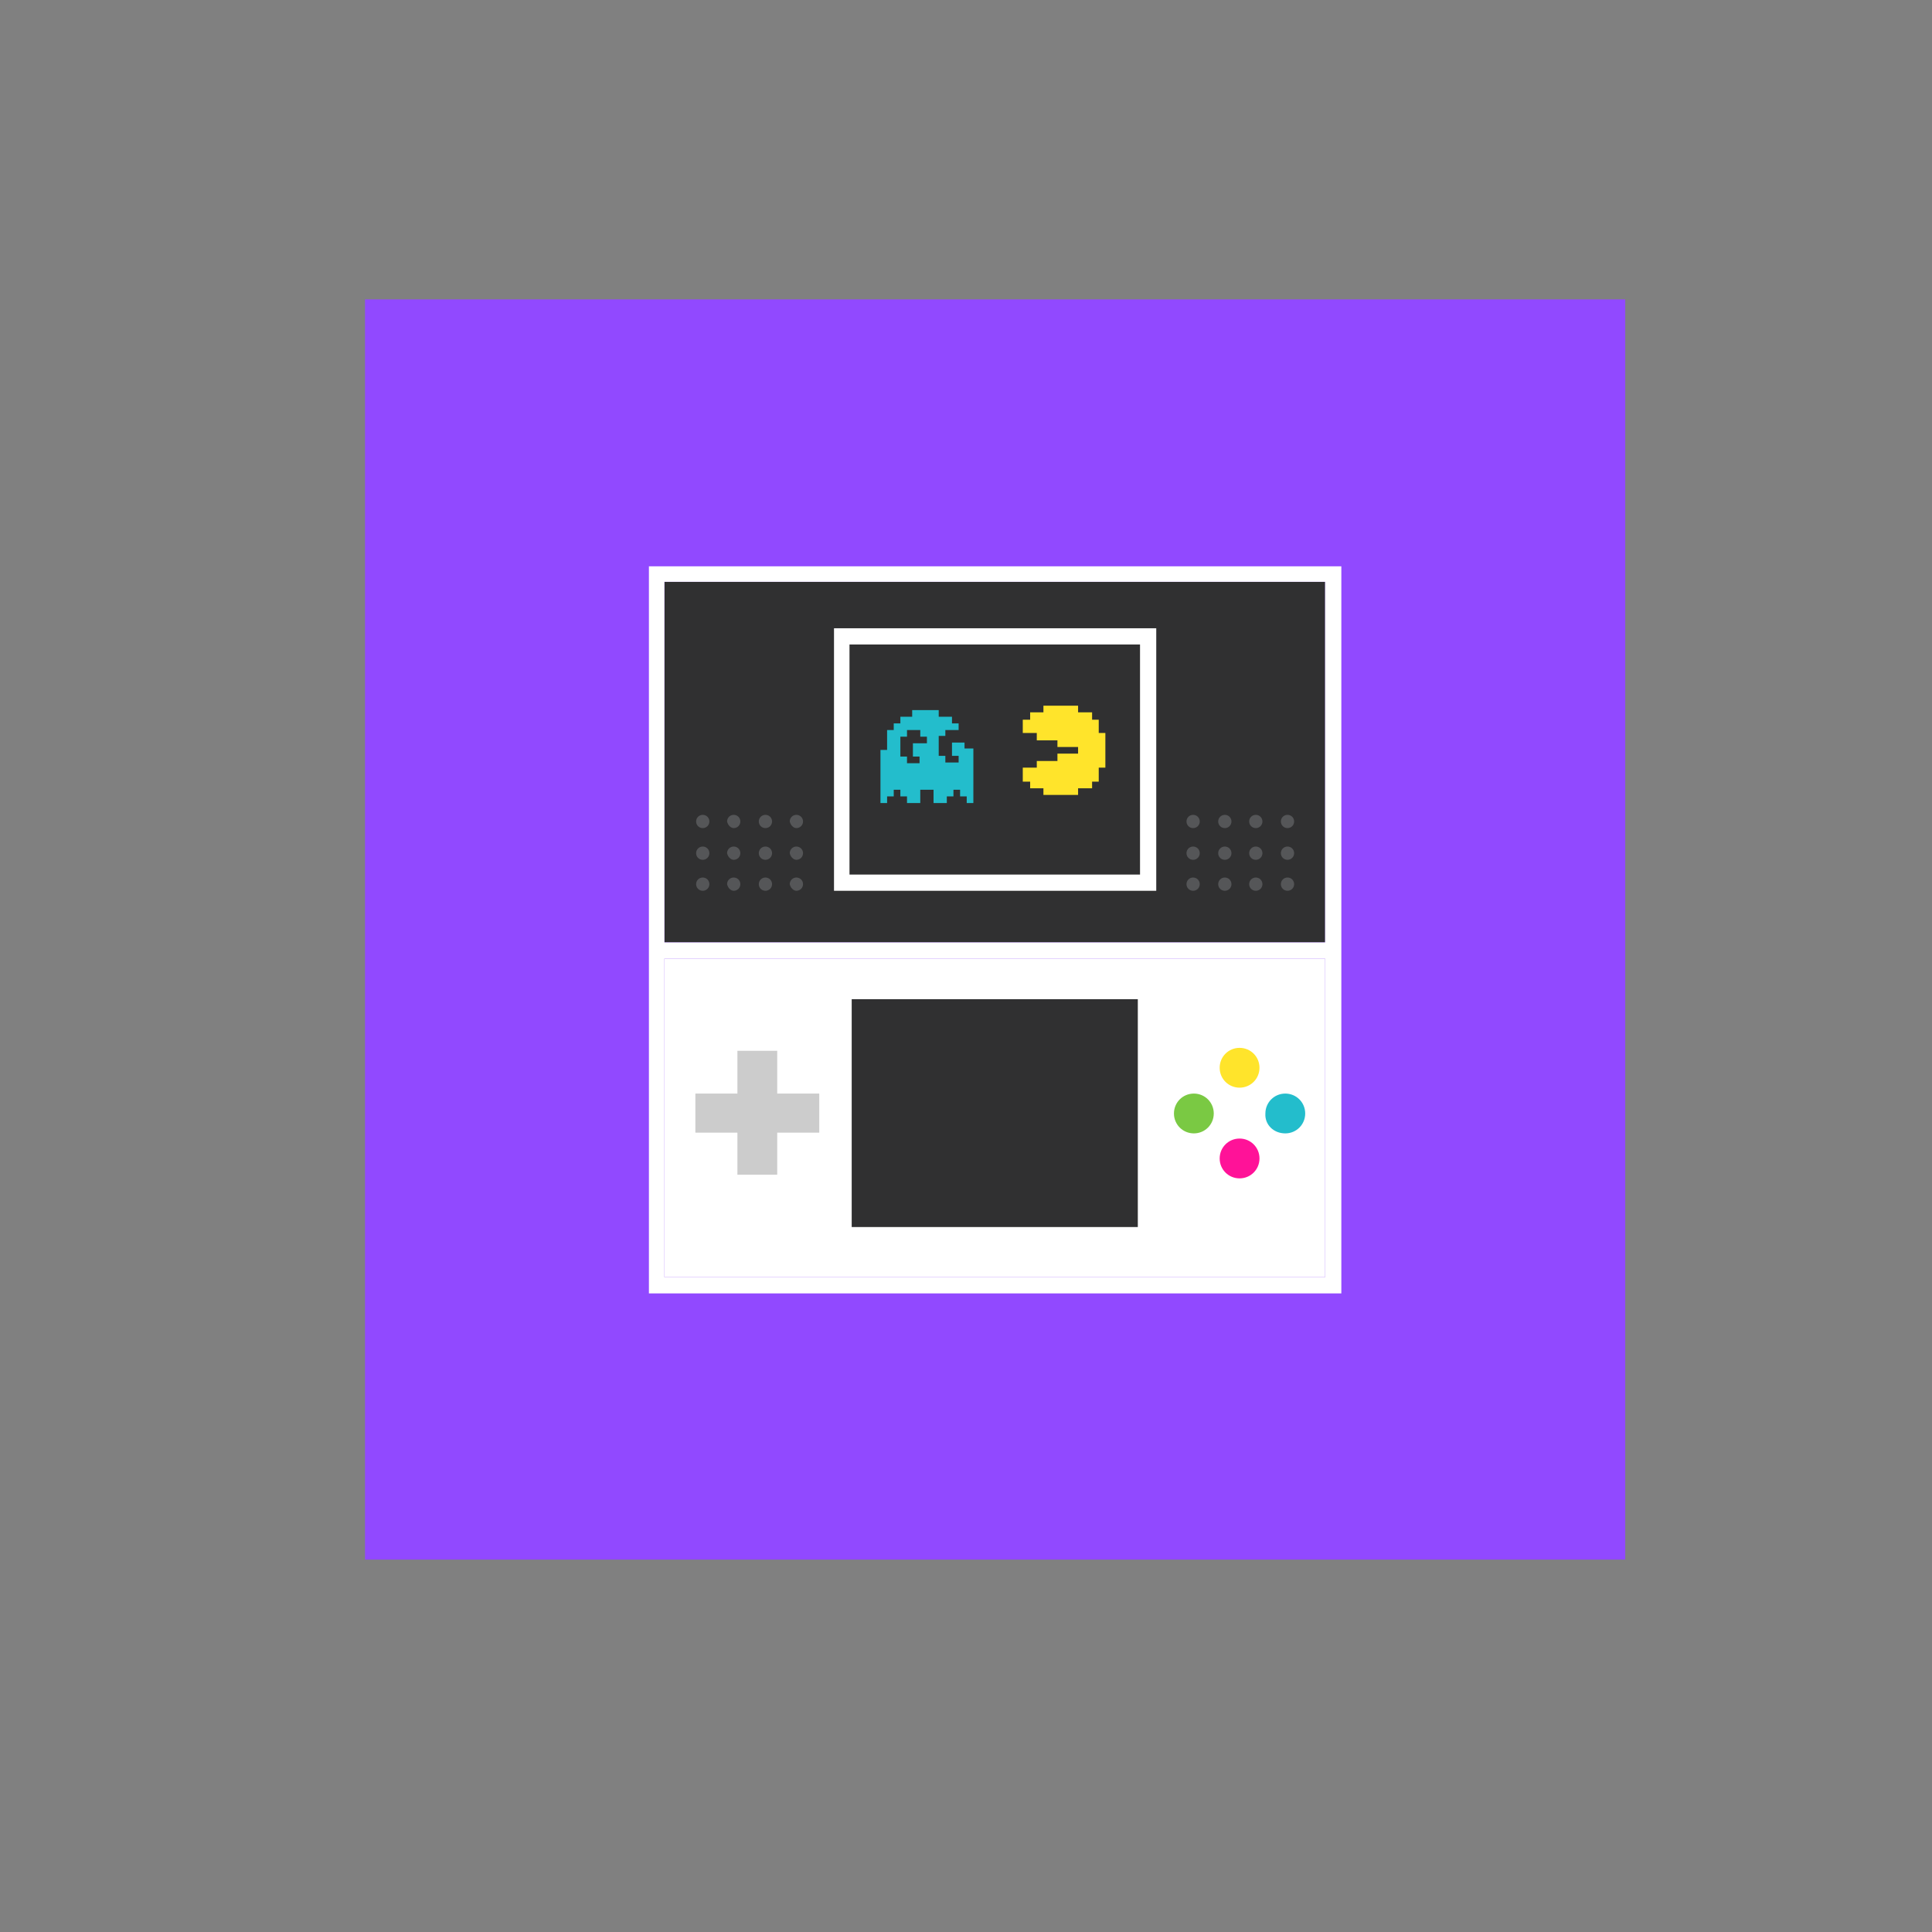 <?xml version="1.0" encoding="utf-8"?>
<!-- Generator: Adobe Illustrator 23.0.3, SVG Export Plug-In . SVG Version: 6.00 Build 0)  -->
<svg version="1.1" id="Layer_1" xmlns="http://www.w3.org/2000/svg" xmlns:xlink="http://www.w3.org/1999/xlink" x="0px" y="0px"
	 viewBox="0 0 262 262" style="enable-background:new 0 0 262 262;" xml:space="preserve">
<rect x="0" y="0" width="262" height="262" fill="#808080" stroke="none"/>
<style type="text/css">
	.st0{fill:#9149FF;}
	.st1{fill:#303031;}
	.st2{fill:#FFFFFF;}
	.st3{fill:#CCCCCC;}
	.st4{fill:#FF1298;}
	.st5{fill:#FFE42B;}
	.st6{fill:#7AC943;}
	.st7{fill:#23BDCC;}
	.st8{fill:#555658;}
</style>
<polyline class="st0" points="49.5,211.5 49.5,40.6 220.4,40.6 220.4,211.5 "/>
<g>
	<path class="st1" d="M179.7,124.3c0,0.3,0,1.6,0,3.5c-2.1,0-87.6,0-89.6,0c0-2,0-3.2,0-3.5c0-11,0-43.7,0-45.4c2.1,0,87.6,0,89.6,0
		C179.7,80.6,179.7,113.3,179.7,124.3z"/>
	<path class="st2" d="M179.7,173.2c-2.1,0-87.6,0-89.6,0c0-1.6,0-30.6,0-43.2h89.6C179.7,142.6,179.7,171.6,179.7,173.2z"/>
	<path class="st2" d="M180.8,76.8H88v45.4v7.8v45.4h93.9V130v-7.8V76.8H180.8z M179.7,173.2c-2.1,0-87.6,0-89.6,0
		c0-1.6,0-30.6,0-43.2h89.6C179.7,142.6,179.7,171.6,179.7,173.2z M179.7,124.3c0,0.3,0,1.6,0,3.5c-2.1,0-87.6,0-89.6,0
		c0-2,0-3.2,0-3.5c0-11,0-43.7,0-45.4c2.1,0,87.6,0,89.6,0C179.7,80.6,179.7,113.3,179.7,124.3z"/>
	<polygon class="st1" points="154.3,135.5 153.2,135.5 115.5,135.5 115.5,166.4 154.3,166.4 	"/>
	<path class="st2" d="M156.8,85.2h-1h-42.7v35.6h43.7V85.2z M154.6,118.6h-39.4V87.4h39.4V118.6z"/>
	<polygon class="st3" points="100,159.3 105.4,159.3 105.4,153.6 111.1,153.6 111.1,148.3 105.4,148.3 105.4,142.5 100,142.5 
		100,148.3 94.3,148.3 94.3,153.6 100,153.6 	"/>
	<g>
		<path class="st4" d="M168.1,159.8c1.5,0,2.7-1.2,2.7-2.7c0-1.5-1.2-2.7-2.7-2.7c-1.5,0-2.7,1.2-2.7,2.7
			C165.4,158.6,166.6,159.8,168.1,159.8z"/>
		<path class="st5" d="M168.1,147.5c1.5,0,2.7-1.2,2.7-2.7c0-1.5-1.2-2.7-2.7-2.7c-1.5,0-2.7,1.2-2.7,2.7
			C165.4,146.3,166.6,147.5,168.1,147.5z"/>
		<path class="st6" d="M161.9,153.7c1.5,0,2.7-1.2,2.7-2.7c0-1.5-1.2-2.7-2.7-2.7c-1.5,0-2.7,1.2-2.7,2.7
			C159.2,152.5,160.4,153.7,161.9,153.7z"/>
		<path class="st7" d="M174.3,153.7c1.5,0,2.7-1.2,2.7-2.7c0-1.5-1.2-2.7-2.7-2.7c-1.5,0-2.7,1.2-2.7,2.7
			C171.5,152.5,172.7,153.7,174.3,153.7z"/>
	</g>
	<g>
		<path class="st8" d="M108,112.3c0.5,0,0.9-0.4,0.9-0.9c0-0.5-0.4-0.9-0.9-0.9c-0.5,0-0.9,0.4-0.9,0.9
			C107.2,111.9,107.6,112.3,108,112.3z"/>
		<path class="st8" d="M103.8,112.3c0.5,0,0.9-0.4,0.9-0.9c0-0.5-0.4-0.9-0.9-0.9c-0.5,0-0.9,0.4-0.9,0.9
			C102.9,111.9,103.3,112.3,103.8,112.3z"/>
		<path class="st8" d="M99.5,112.3c0.5,0,0.9-0.4,0.9-0.9c0-0.5-0.4-0.9-0.9-0.9c-0.5,0-0.9,0.4-0.9,0.9
			C98.7,111.9,99.1,112.3,99.5,112.3z"/>
		<path class="st8" d="M95.3,112.3c0.5,0,0.9-0.4,0.9-0.9c0-0.5-0.4-0.9-0.9-0.9c-0.5,0-0.9,0.4-0.9,0.9
			C94.4,111.9,94.8,112.3,95.3,112.3z"/>
		<path class="st8" d="M108,116.6c0.5,0,0.9-0.4,0.9-0.9c0-0.5-0.4-0.9-0.9-0.9c-0.5,0-0.9,0.4-0.9,0.9
			C107.2,116.2,107.6,116.6,108,116.6z"/>
		<path class="st8" d="M103.8,116.6c0.5,0,0.9-0.4,0.9-0.9c0-0.5-0.4-0.9-0.9-0.9c-0.5,0-0.9,0.4-0.9,0.9
			C102.9,116.2,103.3,116.6,103.8,116.6z"/>
		<path class="st8" d="M99.5,116.6c0.5,0,0.9-0.4,0.9-0.9c0-0.5-0.4-0.9-0.9-0.9c-0.5,0-0.9,0.4-0.9,0.9
			C98.7,116.2,99.1,116.6,99.5,116.6z"/>
		<path class="st8" d="M95.3,116.6c0.5,0,0.9-0.4,0.9-0.9c0-0.5-0.4-0.9-0.9-0.9c-0.5,0-0.9,0.4-0.9,0.9
			C94.4,116.2,94.8,116.6,95.3,116.6z"/>
		<path class="st8" d="M108,120.8c0.5,0,0.9-0.4,0.9-0.9c0-0.5-0.4-0.9-0.9-0.9c-0.5,0-0.9,0.4-0.9,0.9
			C107.2,120.4,107.6,120.8,108,120.8z"/>
		<path class="st8" d="M103.8,120.8c0.5,0,0.9-0.4,0.9-0.9c0-0.5-0.4-0.9-0.9-0.9c-0.5,0-0.9,0.4-0.9,0.9
			C102.9,120.4,103.3,120.8,103.8,120.8z"/>
		<path class="st8" d="M99.5,120.8c0.5,0,0.9-0.4,0.9-0.9c0-0.5-0.4-0.9-0.9-0.9c-0.5,0-0.9,0.4-0.9,0.9
			C98.7,120.4,99.1,120.8,99.5,120.8z"/>
		<path class="st8" d="M95.3,120.8c0.5,0,0.9-0.4,0.9-0.9c0-0.5-0.4-0.9-0.9-0.9c-0.5,0-0.9,0.4-0.9,0.9
			C94.4,120.4,94.8,120.8,95.3,120.8z"/>
	</g>
	<g>
		<path class="st8" d="M161.8,112.3c0.5,0,0.9-0.4,0.9-0.9c0-0.5-0.4-0.9-0.9-0.9c-0.5,0-0.9,0.4-0.9,0.9
			C160.9,111.9,161.3,112.3,161.8,112.3z"/>
		<path class="st8" d="M166.1,112.3c0.5,0,0.9-0.4,0.9-0.9c0-0.5-0.4-0.9-0.9-0.9c-0.5,0-0.9,0.4-0.9,0.9
			C165.2,111.9,165.6,112.3,166.1,112.3z"/>
		<path class="st8" d="M170.3,112.3c0.5,0,0.9-0.4,0.9-0.9c0-0.5-0.4-0.9-0.9-0.9c-0.5,0-0.9,0.4-0.9,0.9
			C169.4,111.9,169.8,112.3,170.3,112.3z"/>
		<path class="st8" d="M174.6,112.3c0.5,0,0.9-0.4,0.9-0.9c0-0.5-0.4-0.9-0.9-0.9c-0.5,0-0.9,0.4-0.9,0.9
			C173.7,111.9,174.1,112.3,174.6,112.3z"/>
		<path class="st8" d="M161.8,116.6c0.5,0,0.9-0.4,0.9-0.9c0-0.5-0.4-0.9-0.9-0.9c-0.5,0-0.9,0.4-0.9,0.9
			C160.9,116.2,161.3,116.6,161.8,116.6z"/>
		<path class="st8" d="M166.1,116.6c0.5,0,0.9-0.4,0.9-0.9c0-0.5-0.4-0.9-0.9-0.9c-0.5,0-0.9,0.4-0.9,0.9
			C165.2,116.2,165.6,116.6,166.1,116.6z"/>
		<path class="st8" d="M170.3,116.6c0.5,0,0.9-0.4,0.9-0.9c0-0.5-0.4-0.9-0.9-0.9c-0.5,0-0.9,0.4-0.9,0.9
			C169.4,116.2,169.8,116.6,170.3,116.6z"/>
		<path class="st8" d="M174.6,116.6c0.5,0,0.9-0.4,0.9-0.9c0-0.5-0.4-0.9-0.9-0.9c-0.5,0-0.9,0.4-0.9,0.9
			C173.7,116.2,174.1,116.6,174.6,116.6z"/>
		<path class="st8" d="M161.8,120.8c0.5,0,0.9-0.4,0.9-0.9c0-0.5-0.4-0.9-0.9-0.9c-0.5,0-0.9,0.4-0.9,0.9
			C160.9,120.4,161.3,120.8,161.8,120.8z"/>
		<path class="st8" d="M166.1,120.8c0.5,0,0.9-0.4,0.9-0.9c0-0.5-0.4-0.9-0.9-0.9c-0.5,0-0.9,0.4-0.9,0.9
			C165.2,120.4,165.6,120.8,166.1,120.8z"/>
		<path class="st8" d="M170.3,120.8c0.5,0,0.9-0.4,0.9-0.9c0-0.5-0.4-0.9-0.9-0.9c-0.5,0-0.9,0.4-0.9,0.9
			C169.4,120.4,169.8,120.8,170.3,120.8z"/>
		<path class="st8" d="M174.6,120.8c0.5,0,0.9-0.4,0.9-0.9c0-0.5-0.4-0.9-0.9-0.9c-0.5,0-0.9,0.4-0.9,0.9
			C173.7,120.4,174.1,120.8,174.6,120.8z"/>
	</g>
	<g>
		<path class="st7" d="M130.8,101.6v-0.9H130h-0.9v0.9v0.9h0.9v0.9h-0.9h-0.9v-0.9h-0.9v-0.9v-0.9v-0.9h0.9V99h0.9h0.9v-0.9h-0.9
			v-0.9h-0.9h-0.9v-0.9h-0.9h-0.9h-0.9h-0.9v0.9H123h-0.9v0.9h-0.9V99h-0.9v0.9v0.9v0.9h-0.9v0.9v0.9v0.9v0.9v0.9v0.9v0.9v0.9h0.9
			v-0.9h0.9v-0.9h0.9v0.9h0.9v0.9h0.9h0.9v-0.9v-0.9h0.9h0.9v0.9v0.9h0.9h0.9v-0.9h0.9v-0.9h0.9v0.9h0.9v0.9h0.9v-0.9v-0.9V106v-0.9
			v-0.9v-0.9v-0.9v-0.9H130.8z M125.6,100.8h-0.9h-0.9v0.9v0.9h0.9v0.9h-0.9H123v-0.9h-0.9v-0.9v-0.9v-0.9h0.9V99h0.9h0.9v0.9h0.9
			V100.8z"/>
	</g>
	<polygon class="st5" points="146.2,107.8 141.5,107.8 141.5,106.9 139.7,106.9 139.7,106 138.7,106 138.7,104.1 140.6,104.1 
		140.6,103.2 143.4,103.2 143.4,102.2 146.2,102.2 146.2,101.3 143.4,101.3 143.4,100.4 140.6,100.4 140.6,99.4 138.7,99.4 
		138.7,97.6 139.7,97.6 139.7,96.6 141.5,96.6 141.5,95.7 146.2,95.7 146.2,96.6 148.1,96.6 148.1,97.6 149,97.6 149,99.4 
		149.9,99.4 149.9,104.1 149,104.1 149,106 148.1,106 148.1,106.9 146.2,106.9 	"/>
</g>
</svg>
